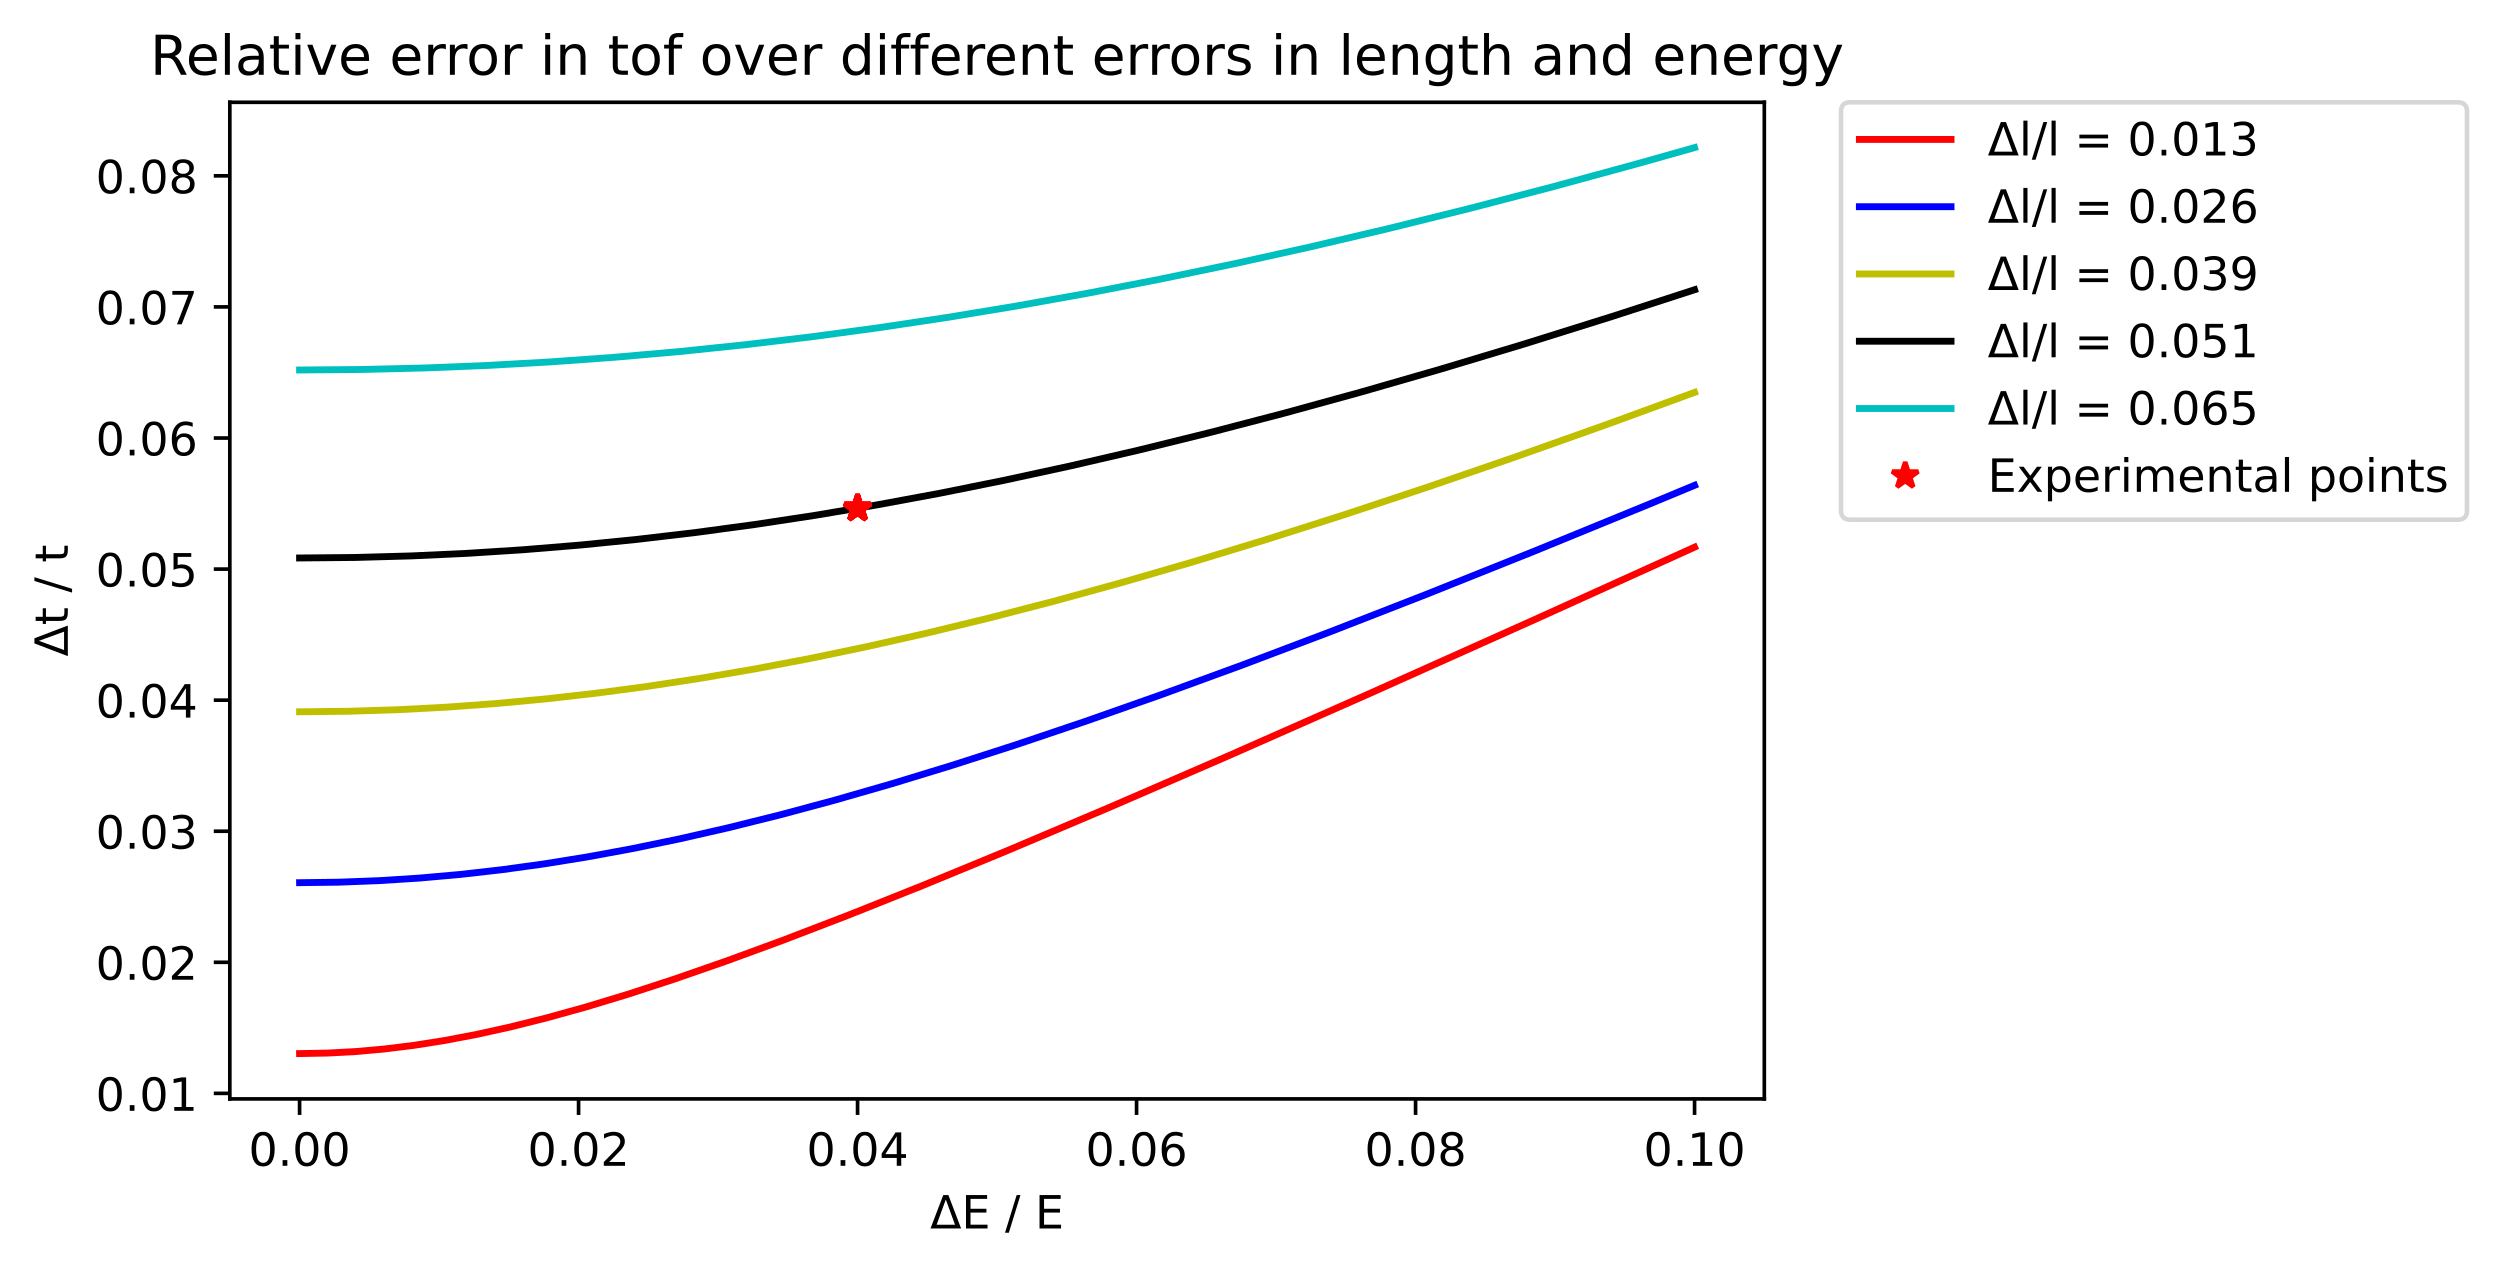 <?xml version="1.0" encoding="utf-8" standalone="no"?>
<!DOCTYPE svg PUBLIC "-//W3C//DTD SVG 1.1//EN"
  "http://www.w3.org/Graphics/SVG/1.1/DTD/svg11.dtd">
<!-- Created with matplotlib (https://matplotlib.org/) -->
<svg height="277.314pt" version="1.1" viewBox="0 0 545.46 277.314" width="545.46pt" xmlns="http://www.w3.org/2000/svg" xmlns:xlink="http://www.w3.org/1999/xlink">
 <defs>
  <style type="text/css">*{stroke-linecap:butt;stroke-linejoin:round;}</style>
 </defs>
 <g id="figure_1">
  <g id="patch_1">
   <path d="M 0 277.314 
L 545.46 277.314 
L 545.46 0 
L 0 0 
z
" style="fill:#ffffff;"/>
  </g>
  <g id="axes_1">
   <g id="patch_2">
    <path d="M 50.144 239.758 
L 384.944 239.758 
L 384.944 22.318 
L 50.144 22.318 
z
" style="fill:#ffffff;"/>
   </g>
   <g id="matplotlib.axis_1">
    <g id="xtick_1">
     <g id="line2d_1">
      <defs>
       <path d="M 0 0 
L 0 3.5 
" id="mcfb7f3542f" style="stroke:#000000;stroke-width:0.8;"/>
      </defs>
      <g>
       <use style="stroke:#000000;stroke-width:0.8;" x="65.362" xlink:href="#mcfb7f3542f" y="239.758"/>
      </g>
     </g>
     <g id="text_1">
      <!-- 0.00 -->
      <g transform="translate(54.229 254.357)scale(0.1 -0.1)">
       <defs>
        <path d="M 31.781 66.406 
Q 24.172 66.406 20.328 58.906 
Q 16.5 51.422 16.5 36.375 
Q 16.5 21.391 20.328 13.891 
Q 24.172 6.391 31.781 6.391 
Q 39.453 6.391 43.281 13.891 
Q 47.125 21.391 47.125 36.375 
Q 47.125 51.422 43.281 58.906 
Q 39.453 66.406 31.781 66.406 
z
M 31.781 74.219 
Q 44.047 74.219 50.516 64.516 
Q 56.984 54.828 56.984 36.375 
Q 56.984 17.969 50.516 8.266 
Q 44.047 -1.422 31.781 -1.422 
Q 19.531 -1.422 13.062 8.266 
Q 6.594 17.969 6.594 36.375 
Q 6.594 54.828 13.062 64.516 
Q 19.531 74.219 31.781 74.219 
z
" id="DejaVuSans-48"/>
        <path d="M 10.688 12.406 
L 21 12.406 
L 21 0 
L 10.688 0 
z
" id="DejaVuSans-46"/>
       </defs>
       <use xlink:href="#DejaVuSans-48"/>
       <use x="63.623" xlink:href="#DejaVuSans-46"/>
       <use x="95.41" xlink:href="#DejaVuSans-48"/>
       <use x="159.033" xlink:href="#DejaVuSans-48"/>
      </g>
     </g>
    </g>
    <g id="xtick_2">
     <g id="line2d_2">
      <g>
       <use style="stroke:#000000;stroke-width:0.8;" x="126.235" xlink:href="#mcfb7f3542f" y="239.758"/>
      </g>
     </g>
     <g id="text_2">
      <!-- 0.02 -->
      <g transform="translate(115.102 254.357)scale(0.1 -0.1)">
       <defs>
        <path d="M 19.188 8.297 
L 53.609 8.297 
L 53.609 0 
L 7.328 0 
L 7.328 8.297 
Q 12.938 14.109 22.625 23.891 
Q 32.328 33.688 34.812 36.531 
Q 39.547 41.844 41.422 45.531 
Q 43.312 49.219 43.312 52.781 
Q 43.312 58.594 39.234 62.25 
Q 35.156 65.922 28.609 65.922 
Q 23.969 65.922 18.812 64.312 
Q 13.672 62.703 7.812 59.422 
L 7.812 69.391 
Q 13.766 71.781 18.938 73 
Q 24.125 74.219 28.422 74.219 
Q 39.75 74.219 46.484 68.547 
Q 53.219 62.891 53.219 53.422 
Q 53.219 48.922 51.531 44.891 
Q 49.859 40.875 45.406 35.406 
Q 44.188 33.984 37.641 27.219 
Q 31.109 20.453 19.188 8.297 
z
" id="DejaVuSans-50"/>
       </defs>
       <use xlink:href="#DejaVuSans-48"/>
       <use x="63.623" xlink:href="#DejaVuSans-46"/>
       <use x="95.41" xlink:href="#DejaVuSans-48"/>
       <use x="159.033" xlink:href="#DejaVuSans-50"/>
      </g>
     </g>
    </g>
    <g id="xtick_3">
     <g id="line2d_3">
      <g>
       <use style="stroke:#000000;stroke-width:0.8;" x="187.107" xlink:href="#mcfb7f3542f" y="239.758"/>
      </g>
     </g>
     <g id="text_3">
      <!-- 0.04 -->
      <g transform="translate(175.975 254.357)scale(0.1 -0.1)">
       <defs>
        <path d="M 37.797 64.312 
L 12.891 25.391 
L 37.797 25.391 
z
M 35.203 72.906 
L 47.609 72.906 
L 47.609 25.391 
L 58.016 25.391 
L 58.016 17.188 
L 47.609 17.188 
L 47.609 0 
L 37.797 0 
L 37.797 17.188 
L 4.891 17.188 
L 4.891 26.703 
z
" id="DejaVuSans-52"/>
       </defs>
       <use xlink:href="#DejaVuSans-48"/>
       <use x="63.623" xlink:href="#DejaVuSans-46"/>
       <use x="95.41" xlink:href="#DejaVuSans-48"/>
       <use x="159.033" xlink:href="#DejaVuSans-52"/>
      </g>
     </g>
    </g>
    <g id="xtick_4">
     <g id="line2d_4">
      <g>
       <use style="stroke:#000000;stroke-width:0.8;" x="247.98" xlink:href="#mcfb7f3542f" y="239.758"/>
      </g>
     </g>
     <g id="text_4">
      <!-- 0.06 -->
      <g transform="translate(236.847 254.357)scale(0.1 -0.1)">
       <defs>
        <path d="M 33.016 40.375 
Q 26.375 40.375 22.484 35.828 
Q 18.609 31.297 18.609 23.391 
Q 18.609 15.531 22.484 10.953 
Q 26.375 6.391 33.016 6.391 
Q 39.656 6.391 43.531 10.953 
Q 47.406 15.531 47.406 23.391 
Q 47.406 31.297 43.531 35.828 
Q 39.656 40.375 33.016 40.375 
z
M 52.594 71.297 
L 52.594 62.312 
Q 48.875 64.062 45.094 64.984 
Q 41.312 65.922 37.594 65.922 
Q 27.828 65.922 22.672 59.328 
Q 17.531 52.734 16.797 39.406 
Q 19.672 43.656 24.016 45.922 
Q 28.375 48.188 33.594 48.188 
Q 44.578 48.188 50.953 41.516 
Q 57.328 34.859 57.328 23.391 
Q 57.328 12.156 50.688 5.359 
Q 44.047 -1.422 33.016 -1.422 
Q 20.359 -1.422 13.672 8.266 
Q 6.984 17.969 6.984 36.375 
Q 6.984 53.656 15.188 63.938 
Q 23.391 74.219 37.203 74.219 
Q 40.922 74.219 44.703 73.484 
Q 48.484 72.75 52.594 71.297 
z
" id="DejaVuSans-54"/>
       </defs>
       <use xlink:href="#DejaVuSans-48"/>
       <use x="63.623" xlink:href="#DejaVuSans-46"/>
       <use x="95.41" xlink:href="#DejaVuSans-48"/>
       <use x="159.033" xlink:href="#DejaVuSans-54"/>
      </g>
     </g>
    </g>
    <g id="xtick_5">
     <g id="line2d_5">
      <g>
       <use style="stroke:#000000;stroke-width:0.8;" x="308.853" xlink:href="#mcfb7f3542f" y="239.758"/>
      </g>
     </g>
     <g id="text_5">
      <!-- 0.08 -->
      <g transform="translate(297.72 254.357)scale(0.1 -0.1)">
       <defs>
        <path d="M 31.781 34.625 
Q 24.75 34.625 20.719 30.859 
Q 16.703 27.094 16.703 20.516 
Q 16.703 13.922 20.719 10.156 
Q 24.75 6.391 31.781 6.391 
Q 38.812 6.391 42.859 10.172 
Q 46.922 13.969 46.922 20.516 
Q 46.922 27.094 42.891 30.859 
Q 38.875 34.625 31.781 34.625 
z
M 21.922 38.812 
Q 15.578 40.375 12.031 44.719 
Q 8.5 49.078 8.5 55.328 
Q 8.5 64.062 14.719 69.141 
Q 20.953 74.219 31.781 74.219 
Q 42.672 74.219 48.875 69.141 
Q 55.078 64.062 55.078 55.328 
Q 55.078 49.078 51.531 44.719 
Q 48 40.375 41.703 38.812 
Q 48.828 37.156 52.797 32.312 
Q 56.781 27.484 56.781 20.516 
Q 56.781 9.906 50.312 4.234 
Q 43.844 -1.422 31.781 -1.422 
Q 19.734 -1.422 13.25 4.234 
Q 6.781 9.906 6.781 20.516 
Q 6.781 27.484 10.781 32.312 
Q 14.797 37.156 21.922 38.812 
z
M 18.312 54.391 
Q 18.312 48.734 21.844 45.562 
Q 25.391 42.391 31.781 42.391 
Q 38.141 42.391 41.719 45.562 
Q 45.312 48.734 45.312 54.391 
Q 45.312 60.062 41.719 63.234 
Q 38.141 66.406 31.781 66.406 
Q 25.391 66.406 21.844 63.234 
Q 18.312 60.062 18.312 54.391 
z
" id="DejaVuSans-56"/>
       </defs>
       <use xlink:href="#DejaVuSans-48"/>
       <use x="63.623" xlink:href="#DejaVuSans-46"/>
       <use x="95.41" xlink:href="#DejaVuSans-48"/>
       <use x="159.033" xlink:href="#DejaVuSans-56"/>
      </g>
     </g>
    </g>
    <g id="xtick_6">
     <g id="line2d_6">
      <g>
       <use style="stroke:#000000;stroke-width:0.8;" x="369.726" xlink:href="#mcfb7f3542f" y="239.758"/>
      </g>
     </g>
     <g id="text_6">
      <!-- 0.10 -->
      <g transform="translate(358.593 254.357)scale(0.1 -0.1)">
       <defs>
        <path d="M 12.406 8.297 
L 28.516 8.297 
L 28.516 63.922 
L 10.984 60.406 
L 10.984 69.391 
L 28.422 72.906 
L 38.281 72.906 
L 38.281 8.297 
L 54.391 8.297 
L 54.391 0 
L 12.406 0 
z
" id="DejaVuSans-49"/>
       </defs>
       <use xlink:href="#DejaVuSans-48"/>
       <use x="63.623" xlink:href="#DejaVuSans-46"/>
       <use x="95.41" xlink:href="#DejaVuSans-49"/>
       <use x="159.033" xlink:href="#DejaVuSans-48"/>
      </g>
     </g>
    </g>
    <g id="text_7">
     <!-- ΔE / E -->
     <g transform="translate(202.942 268.035)scale(0.1 -0.1)">
      <defs>
       <path d="M 34.188 63.188 
L 14.156 8.203 
L 54.25 8.203 
z
M 0.781 0 
L 28.609 72.906 
L 39.797 72.906 
L 67.578 0 
z
" id="DejaVuSans-916"/>
       <path d="M 9.812 72.906 
L 55.906 72.906 
L 55.906 64.594 
L 19.672 64.594 
L 19.672 43.016 
L 54.391 43.016 
L 54.391 34.719 
L 19.672 34.719 
L 19.672 8.297 
L 56.781 8.297 
L 56.781 0 
L 9.812 0 
z
" id="DejaVuSans-69"/>
       <path id="DejaVuSans-32"/>
       <path d="M 25.391 72.906 
L 33.688 72.906 
L 8.297 -9.281 
L 0 -9.281 
z
" id="DejaVuSans-47"/>
      </defs>
      <use xlink:href="#DejaVuSans-916"/>
      <use x="68.408" xlink:href="#DejaVuSans-69"/>
      <use x="131.592" xlink:href="#DejaVuSans-32"/>
      <use x="163.379" xlink:href="#DejaVuSans-47"/>
      <use x="197.07" xlink:href="#DejaVuSans-32"/>
      <use x="228.857" xlink:href="#DejaVuSans-69"/>
     </g>
    </g>
   </g>
   <g id="matplotlib.axis_2">
    <g id="ytick_1">
     <g id="line2d_7">
      <defs>
       <path d="M 0 0 
L -3.5 0 
" id="md1a9a8bd95" style="stroke:#000000;stroke-width:0.8;"/>
      </defs>
      <g>
       <use style="stroke:#000000;stroke-width:0.8;" x="50.144" xlink:href="#md1a9a8bd95" y="238.562"/>
      </g>
     </g>
     <g id="text_8">
      <!-- 0.01 -->
      <g transform="translate(20.878 242.362)scale(0.1 -0.1)">
       <use xlink:href="#DejaVuSans-48"/>
       <use x="63.623" xlink:href="#DejaVuSans-46"/>
       <use x="95.41" xlink:href="#DejaVuSans-48"/>
       <use x="159.033" xlink:href="#DejaVuSans-49"/>
      </g>
     </g>
    </g>
    <g id="ytick_2">
     <g id="line2d_8">
      <g>
       <use style="stroke:#000000;stroke-width:0.8;" x="50.144" xlink:href="#md1a9a8bd95" y="209.963"/>
      </g>
     </g>
     <g id="text_9">
      <!-- 0.02 -->
      <g transform="translate(20.878 213.762)scale(0.1 -0.1)">
       <use xlink:href="#DejaVuSans-48"/>
       <use x="63.623" xlink:href="#DejaVuSans-46"/>
       <use x="95.41" xlink:href="#DejaVuSans-48"/>
       <use x="159.033" xlink:href="#DejaVuSans-50"/>
      </g>
     </g>
    </g>
    <g id="ytick_3">
     <g id="line2d_9">
      <g>
       <use style="stroke:#000000;stroke-width:0.8;" x="50.144" xlink:href="#md1a9a8bd95" y="181.364"/>
      </g>
     </g>
     <g id="text_10">
      <!-- 0.03 -->
      <g transform="translate(20.878 185.163)scale(0.1 -0.1)">
       <defs>
        <path d="M 40.578 39.312 
Q 47.656 37.797 51.625 33 
Q 55.609 28.219 55.609 21.188 
Q 55.609 10.406 48.188 4.484 
Q 40.766 -1.422 27.094 -1.422 
Q 22.516 -1.422 17.656 -0.516 
Q 12.797 0.391 7.625 2.203 
L 7.625 11.719 
Q 11.719 9.328 16.594 8.109 
Q 21.484 6.891 26.812 6.891 
Q 36.078 6.891 40.938 10.547 
Q 45.797 14.203 45.797 21.188 
Q 45.797 27.641 41.281 31.266 
Q 36.766 34.906 28.719 34.906 
L 20.219 34.906 
L 20.219 43.016 
L 29.109 43.016 
Q 36.375 43.016 40.234 45.922 
Q 44.094 48.828 44.094 54.297 
Q 44.094 59.906 40.109 62.906 
Q 36.141 65.922 28.719 65.922 
Q 24.656 65.922 20.016 65.031 
Q 15.375 64.156 9.812 62.312 
L 9.812 71.094 
Q 15.438 72.656 20.344 73.438 
Q 25.25 74.219 29.594 74.219 
Q 40.828 74.219 47.359 69.109 
Q 53.906 64.016 53.906 55.328 
Q 53.906 49.266 50.438 45.094 
Q 46.969 40.922 40.578 39.312 
z
" id="DejaVuSans-51"/>
       </defs>
       <use xlink:href="#DejaVuSans-48"/>
       <use x="63.623" xlink:href="#DejaVuSans-46"/>
       <use x="95.41" xlink:href="#DejaVuSans-48"/>
       <use x="159.033" xlink:href="#DejaVuSans-51"/>
      </g>
     </g>
    </g>
    <g id="ytick_4">
     <g id="line2d_10">
      <g>
       <use style="stroke:#000000;stroke-width:0.8;" x="50.144" xlink:href="#md1a9a8bd95" y="152.765"/>
      </g>
     </g>
     <g id="text_11">
      <!-- 0.04 -->
      <g transform="translate(20.878 156.564)scale(0.1 -0.1)">
       <use xlink:href="#DejaVuSans-48"/>
       <use x="63.623" xlink:href="#DejaVuSans-46"/>
       <use x="95.41" xlink:href="#DejaVuSans-48"/>
       <use x="159.033" xlink:href="#DejaVuSans-52"/>
      </g>
     </g>
    </g>
    <g id="ytick_5">
     <g id="line2d_11">
      <g>
       <use style="stroke:#000000;stroke-width:0.8;" x="50.144" xlink:href="#md1a9a8bd95" y="124.165"/>
      </g>
     </g>
     <g id="text_12">
      <!-- 0.05 -->
      <g transform="translate(20.878 127.965)scale(0.1 -0.1)">
       <defs>
        <path d="M 10.797 72.906 
L 49.516 72.906 
L 49.516 64.594 
L 19.828 64.594 
L 19.828 46.734 
Q 21.969 47.469 24.109 47.828 
Q 26.266 48.188 28.422 48.188 
Q 40.625 48.188 47.75 41.5 
Q 54.891 34.812 54.891 23.391 
Q 54.891 11.625 47.562 5.094 
Q 40.234 -1.422 26.906 -1.422 
Q 22.312 -1.422 17.547 -0.641 
Q 12.797 0.141 7.719 1.703 
L 7.719 11.625 
Q 12.109 9.234 16.797 8.062 
Q 21.484 6.891 26.703 6.891 
Q 35.156 6.891 40.078 11.328 
Q 45.016 15.766 45.016 23.391 
Q 45.016 31 40.078 35.438 
Q 35.156 39.891 26.703 39.891 
Q 22.75 39.891 18.812 39.016 
Q 14.891 38.141 10.797 36.281 
z
" id="DejaVuSans-53"/>
       </defs>
       <use xlink:href="#DejaVuSans-48"/>
       <use x="63.623" xlink:href="#DejaVuSans-46"/>
       <use x="95.41" xlink:href="#DejaVuSans-48"/>
       <use x="159.033" xlink:href="#DejaVuSans-53"/>
      </g>
     </g>
    </g>
    <g id="ytick_6">
     <g id="line2d_12">
      <g>
       <use style="stroke:#000000;stroke-width:0.8;" x="50.144" xlink:href="#md1a9a8bd95" y="95.566"/>
      </g>
     </g>
     <g id="text_13">
      <!-- 0.06 -->
      <g transform="translate(20.878 99.365)scale(0.1 -0.1)">
       <use xlink:href="#DejaVuSans-48"/>
       <use x="63.623" xlink:href="#DejaVuSans-46"/>
       <use x="95.41" xlink:href="#DejaVuSans-48"/>
       <use x="159.033" xlink:href="#DejaVuSans-54"/>
      </g>
     </g>
    </g>
    <g id="ytick_7">
     <g id="line2d_13">
      <g>
       <use style="stroke:#000000;stroke-width:0.8;" x="50.144" xlink:href="#md1a9a8bd95" y="66.967"/>
      </g>
     </g>
     <g id="text_14">
      <!-- 0.07 -->
      <g transform="translate(20.878 70.766)scale(0.1 -0.1)">
       <defs>
        <path d="M 8.203 72.906 
L 55.078 72.906 
L 55.078 68.703 
L 28.609 0 
L 18.312 0 
L 43.219 64.594 
L 8.203 64.594 
z
" id="DejaVuSans-55"/>
       </defs>
       <use xlink:href="#DejaVuSans-48"/>
       <use x="63.623" xlink:href="#DejaVuSans-46"/>
       <use x="95.41" xlink:href="#DejaVuSans-48"/>
       <use x="159.033" xlink:href="#DejaVuSans-55"/>
      </g>
     </g>
    </g>
    <g id="ytick_8">
     <g id="line2d_14">
      <g>
       <use style="stroke:#000000;stroke-width:0.8;" x="50.144" xlink:href="#md1a9a8bd95" y="38.368"/>
      </g>
     </g>
     <g id="text_15">
      <!-- 0.08 -->
      <g transform="translate(20.878 42.167)scale(0.1 -0.1)">
       <use xlink:href="#DejaVuSans-48"/>
       <use x="63.623" xlink:href="#DejaVuSans-46"/>
       <use x="95.41" xlink:href="#DejaVuSans-48"/>
       <use x="159.033" xlink:href="#DejaVuSans-56"/>
      </g>
     </g>
    </g>
    <g id="text_16">
     <!-- Δt / t -->
     <g transform="translate(14.798 143.241)rotate(-90)scale(0.1 -0.1)">
      <defs>
       <path d="M 18.312 70.219 
L 18.312 54.688 
L 36.812 54.688 
L 36.812 47.703 
L 18.312 47.703 
L 18.312 18.016 
Q 18.312 11.328 20.141 9.422 
Q 21.969 7.516 27.594 7.516 
L 36.812 7.516 
L 36.812 0 
L 27.594 0 
Q 17.188 0 13.234 3.875 
Q 9.281 7.766 9.281 18.016 
L 9.281 47.703 
L 2.688 47.703 
L 2.688 54.688 
L 9.281 54.688 
L 9.281 70.219 
z
" id="DejaVuSans-116"/>
      </defs>
      <use xlink:href="#DejaVuSans-916"/>
      <use x="68.408" xlink:href="#DejaVuSans-116"/>
      <use x="107.617" xlink:href="#DejaVuSans-32"/>
      <use x="139.404" xlink:href="#DejaVuSans-47"/>
      <use x="173.096" xlink:href="#DejaVuSans-32"/>
      <use x="204.883" xlink:href="#DejaVuSans-116"/>
     </g>
    </g>
   </g>
   <g id="line2d_15">
    <path clip-path="url(#p6b0a6f665c)" d="M 65.362 229.874 
L 71.455 229.765 
L 77.549 229.437 
L 83.947 228.866 
L 90.345 228.071 
L 97.047 227.013 
L 104.055 225.679 
L 111.367 224.063 
L 119.288 222.081 
L 127.819 219.713 
L 136.959 216.944 
L 147.013 213.665 
L 158.286 209.748 
L 170.777 205.168 
L 185.097 199.672 
L 201.244 193.23 
L 219.829 185.571 
L 241.765 176.282 
L 267.662 165.065 
L 298.433 151.486 
L 335.907 134.698 
L 369.726 119.384 
L 369.726 119.384 
" style="fill:none;stroke:#ff0000;stroke-linecap:square;stroke-width:1.5;"/>
   </g>
   <g id="line2d_16">
    <path clip-path="url(#p6b0a6f665c)" d="M 65.362 192.587 
L 73.893 192.48 
L 82.728 192.142 
L 91.563 191.578 
L 100.399 190.792 
L 109.539 189.753 
L 118.679 188.493 
L 128.124 186.969 
L 137.873 185.174 
L 148.232 183.036 
L 158.895 180.603 
L 170.168 177.798 
L 182.05 174.605 
L 194.541 171.012 
L 207.642 167.013 
L 221.657 162.503 
L 236.89 157.363 
L 253.342 151.571 
L 271.013 145.11 
L 290.207 137.854 
L 311.229 129.667 
L 334.384 120.409 
L 359.976 109.935 
L 369.726 105.888 
L 369.726 105.888 
" style="fill:none;stroke:#0000ff;stroke-linecap:square;stroke-width:1.5;"/>
   </g>
   <g id="line2d_17">
    <path clip-path="url(#p6b0a6f665c)" d="M 65.362 155.3 
L 76.025 155.188 
L 86.689 154.852 
L 97.352 154.295 
L 108.015 153.519 
L 118.984 152.499 
L 129.952 151.257 
L 141.224 149.759 
L 152.802 147.995 
L 164.684 145.957 
L 176.871 143.64 
L 189.362 141.039 
L 202.463 138.08 
L 215.868 134.825 
L 229.883 131.193 
L 244.507 127.173 
L 260.045 122.666 
L 276.192 117.748 
L 293.254 112.318 
L 311.229 106.363 
L 330.423 99.767 
L 350.836 92.515 
L 369.726 85.61 
L 369.726 85.61 
" style="fill:none;stroke:#bfbf00;stroke-linecap:square;stroke-width:1.5;"/>
   </g>
   <g id="line2d_18">
    <path clip-path="url(#p6b0a6f665c)" d="M 65.362 121.742 
L 77.549 121.629 
L 89.735 121.292 
L 101.922 120.731 
L 114.109 119.949 
L 126.6 118.923 
L 139.092 117.673 
L 151.888 116.167 
L 164.684 114.438 
L 177.785 112.447 
L 191.19 110.185 
L 204.9 107.648 
L 218.915 104.83 
L 233.539 101.663 
L 248.468 98.202 
L 264.006 94.37 
L 280.153 90.158 
L 296.91 85.554 
L 314.276 80.552 
L 332.556 75.054 
L 351.75 69.043 
L 369.726 63.214 
L 369.726 63.214 
" style="fill:none;stroke:#000000;stroke-linecap:square;stroke-width:1.5;"/>
   </g>
   <g id="line2d_19">
    <path clip-path="url(#p6b0a6f665c)" d="M 65.362 80.726 
L 79.072 80.615 
L 92.782 80.281 
L 106.492 79.727 
L 120.202 78.954 
L 134.217 77.94 
L 148.232 76.704 
L 162.551 75.216 
L 176.871 73.505 
L 191.495 71.535 
L 206.423 69.297 
L 221.657 66.786 
L 237.195 63.997 
L 253.038 60.927 
L 269.185 57.571 
L 285.942 53.859 
L 303.003 49.852 
L 320.674 45.472 
L 338.954 40.71 
L 357.844 35.557 
L 369.726 32.202 
L 369.726 32.202 
" style="fill:none;stroke:#00bfbf;stroke-linecap:square;stroke-width:1.5;"/>
   </g>
   <g id="line2d_20">
    <defs>
     <path d="M 0 -3 
L -0.674 -0.927 
L -2.853 -0.927 
L -1.09 0.354 
L -1.763 2.427 
L -0 1.146 
L 1.763 2.427 
L 1.09 0.354 
L 2.853 -0.927 
L 0.674 -0.927 
z
" id="m41c94395f3" style="stroke:#ff0000;stroke-linejoin:bevel;"/>
    </defs>
    <g clip-path="url(#p6b0a6f665c)">
     <use style="fill:#ff0000;stroke:#ff0000;stroke-linejoin:bevel;" x="187.107" xlink:href="#m41c94395f3" y="110.897"/>
     <use style="fill:#ff0000;stroke:#ff0000;stroke-linejoin:bevel;" x="187.107" xlink:href="#m41c94395f3" y="110.897"/>
     <use style="fill:#ff0000;stroke:#ff0000;stroke-linejoin:bevel;" x="187.107" xlink:href="#m41c94395f3" y="110.897"/>
     <use style="fill:#ff0000;stroke:#ff0000;stroke-linejoin:bevel;" x="187.107" xlink:href="#m41c94395f3" y="110.897"/>
     <use style="fill:#ff0000;stroke:#ff0000;stroke-linejoin:bevel;" x="187.107" xlink:href="#m41c94395f3" y="110.897"/>
     <use style="fill:#ff0000;stroke:#ff0000;stroke-linejoin:bevel;" x="187.107" xlink:href="#m41c94395f3" y="110.897"/>
     <use style="fill:#ff0000;stroke:#ff0000;stroke-linejoin:bevel;" x="187.107" xlink:href="#m41c94395f3" y="110.897"/>
    </g>
   </g>
   <g id="patch_3">
    <path d="M 50.144 239.758 
L 50.144 22.318 
" style="fill:none;stroke:#000000;stroke-linecap:square;stroke-linejoin:miter;stroke-width:0.8;"/>
   </g>
   <g id="patch_4">
    <path d="M 384.944 239.758 
L 384.944 22.318 
" style="fill:none;stroke:#000000;stroke-linecap:square;stroke-linejoin:miter;stroke-width:0.8;"/>
   </g>
   <g id="patch_5">
    <path d="M 50.144 239.758 
L 384.944 239.758 
" style="fill:none;stroke:#000000;stroke-linecap:square;stroke-linejoin:miter;stroke-width:0.8;"/>
   </g>
   <g id="patch_6">
    <path d="M 50.144 22.318 
L 384.944 22.318 
" style="fill:none;stroke:#000000;stroke-linecap:square;stroke-linejoin:miter;stroke-width:0.8;"/>
   </g>
   <g id="text_17">
    <!-- Relative error in tof over different errors in length and energy -->
    <g transform="translate(32.76 16.318)scale(0.12 -0.12)">
     <defs>
      <path d="M 44.391 34.188 
Q 47.562 33.109 50.562 29.594 
Q 53.562 26.078 56.594 19.922 
L 66.609 0 
L 56 0 
L 46.688 18.703 
Q 43.062 26.031 39.672 28.422 
Q 36.281 30.812 30.422 30.812 
L 19.672 30.812 
L 19.672 0 
L 9.812 0 
L 9.812 72.906 
L 32.078 72.906 
Q 44.578 72.906 50.734 67.672 
Q 56.891 62.453 56.891 51.906 
Q 56.891 45.016 53.688 40.469 
Q 50.484 35.938 44.391 34.188 
z
M 19.672 64.797 
L 19.672 38.922 
L 32.078 38.922 
Q 39.203 38.922 42.844 42.219 
Q 46.484 45.516 46.484 51.906 
Q 46.484 58.297 42.844 61.547 
Q 39.203 64.797 32.078 64.797 
z
" id="DejaVuSans-82"/>
      <path d="M 56.203 29.594 
L 56.203 25.203 
L 14.891 25.203 
Q 15.484 15.922 20.484 11.062 
Q 25.484 6.203 34.422 6.203 
Q 39.594 6.203 44.453 7.469 
Q 49.312 8.734 54.109 11.281 
L 54.109 2.781 
Q 49.266 0.734 44.188 -0.344 
Q 39.109 -1.422 33.891 -1.422 
Q 20.797 -1.422 13.156 6.188 
Q 5.516 13.812 5.516 26.812 
Q 5.516 40.234 12.766 48.109 
Q 20.016 56 32.328 56 
Q 43.359 56 49.781 48.891 
Q 56.203 41.797 56.203 29.594 
z
M 47.219 32.234 
Q 47.125 39.594 43.094 43.984 
Q 39.062 48.391 32.422 48.391 
Q 24.906 48.391 20.391 44.141 
Q 15.875 39.891 15.188 32.172 
z
" id="DejaVuSans-101"/>
      <path d="M 9.422 75.984 
L 18.406 75.984 
L 18.406 0 
L 9.422 0 
z
" id="DejaVuSans-108"/>
      <path d="M 34.281 27.484 
Q 23.391 27.484 19.188 25 
Q 14.984 22.516 14.984 16.5 
Q 14.984 11.719 18.141 8.906 
Q 21.297 6.109 26.703 6.109 
Q 34.188 6.109 38.703 11.406 
Q 43.219 16.703 43.219 25.484 
L 43.219 27.484 
z
M 52.203 31.203 
L 52.203 0 
L 43.219 0 
L 43.219 8.297 
Q 40.141 3.328 35.547 0.953 
Q 30.953 -1.422 24.312 -1.422 
Q 15.922 -1.422 10.953 3.297 
Q 6 8.016 6 15.922 
Q 6 25.141 12.172 29.828 
Q 18.359 34.516 30.609 34.516 
L 43.219 34.516 
L 43.219 35.406 
Q 43.219 41.609 39.141 45 
Q 35.062 48.391 27.688 48.391 
Q 23 48.391 18.547 47.266 
Q 14.109 46.141 10.016 43.891 
L 10.016 52.203 
Q 14.938 54.109 19.578 55.047 
Q 24.219 56 28.609 56 
Q 40.484 56 46.344 49.844 
Q 52.203 43.703 52.203 31.203 
z
" id="DejaVuSans-97"/>
      <path d="M 9.422 54.688 
L 18.406 54.688 
L 18.406 0 
L 9.422 0 
z
M 9.422 75.984 
L 18.406 75.984 
L 18.406 64.594 
L 9.422 64.594 
z
" id="DejaVuSans-105"/>
      <path d="M 2.984 54.688 
L 12.5 54.688 
L 29.594 8.797 
L 46.688 54.688 
L 56.203 54.688 
L 35.688 0 
L 23.484 0 
z
" id="DejaVuSans-118"/>
      <path d="M 41.109 46.297 
Q 39.594 47.172 37.812 47.578 
Q 36.031 48 33.891 48 
Q 26.266 48 22.188 43.047 
Q 18.109 38.094 18.109 28.812 
L 18.109 0 
L 9.078 0 
L 9.078 54.688 
L 18.109 54.688 
L 18.109 46.188 
Q 20.953 51.172 25.484 53.578 
Q 30.031 56 36.531 56 
Q 37.453 56 38.578 55.875 
Q 39.703 55.766 41.062 55.516 
z
" id="DejaVuSans-114"/>
      <path d="M 30.609 48.391 
Q 23.391 48.391 19.188 42.75 
Q 14.984 37.109 14.984 27.297 
Q 14.984 17.484 19.156 11.844 
Q 23.344 6.203 30.609 6.203 
Q 37.797 6.203 41.984 11.859 
Q 46.188 17.531 46.188 27.297 
Q 46.188 37.016 41.984 42.703 
Q 37.797 48.391 30.609 48.391 
z
M 30.609 56 
Q 42.328 56 49.016 48.375 
Q 55.719 40.766 55.719 27.297 
Q 55.719 13.875 49.016 6.219 
Q 42.328 -1.422 30.609 -1.422 
Q 18.844 -1.422 12.172 6.219 
Q 5.516 13.875 5.516 27.297 
Q 5.516 40.766 12.172 48.375 
Q 18.844 56 30.609 56 
z
" id="DejaVuSans-111"/>
      <path d="M 54.891 33.016 
L 54.891 0 
L 45.906 0 
L 45.906 32.719 
Q 45.906 40.484 42.875 44.328 
Q 39.844 48.188 33.797 48.188 
Q 26.516 48.188 22.312 43.547 
Q 18.109 38.922 18.109 30.906 
L 18.109 0 
L 9.078 0 
L 9.078 54.688 
L 18.109 54.688 
L 18.109 46.188 
Q 21.344 51.125 25.703 53.562 
Q 30.078 56 35.797 56 
Q 45.219 56 50.047 50.172 
Q 54.891 44.344 54.891 33.016 
z
" id="DejaVuSans-110"/>
      <path d="M 37.109 75.984 
L 37.109 68.5 
L 28.516 68.5 
Q 23.688 68.5 21.797 66.547 
Q 19.922 64.594 19.922 59.516 
L 19.922 54.688 
L 34.719 54.688 
L 34.719 47.703 
L 19.922 47.703 
L 19.922 0 
L 10.891 0 
L 10.891 47.703 
L 2.297 47.703 
L 2.297 54.688 
L 10.891 54.688 
L 10.891 58.5 
Q 10.891 67.625 15.141 71.797 
Q 19.391 75.984 28.609 75.984 
z
" id="DejaVuSans-102"/>
      <path d="M 45.406 46.391 
L 45.406 75.984 
L 54.391 75.984 
L 54.391 0 
L 45.406 0 
L 45.406 8.203 
Q 42.578 3.328 38.25 0.953 
Q 33.938 -1.422 27.875 -1.422 
Q 17.969 -1.422 11.734 6.484 
Q 5.516 14.406 5.516 27.297 
Q 5.516 40.188 11.734 48.094 
Q 17.969 56 27.875 56 
Q 33.938 56 38.25 53.625 
Q 42.578 51.266 45.406 46.391 
z
M 14.797 27.297 
Q 14.797 17.391 18.875 11.75 
Q 22.953 6.109 30.078 6.109 
Q 37.203 6.109 41.297 11.75 
Q 45.406 17.391 45.406 27.297 
Q 45.406 37.203 41.297 42.844 
Q 37.203 48.484 30.078 48.484 
Q 22.953 48.484 18.875 42.844 
Q 14.797 37.203 14.797 27.297 
z
" id="DejaVuSans-100"/>
      <path d="M 44.281 53.078 
L 44.281 44.578 
Q 40.484 46.531 36.375 47.5 
Q 32.281 48.484 27.875 48.484 
Q 21.188 48.484 17.844 46.438 
Q 14.5 44.391 14.5 40.281 
Q 14.5 37.156 16.891 35.375 
Q 19.281 33.594 26.516 31.984 
L 29.594 31.297 
Q 39.156 29.25 43.188 25.516 
Q 47.219 21.781 47.219 15.094 
Q 47.219 7.469 41.188 3.016 
Q 35.156 -1.422 24.609 -1.422 
Q 20.219 -1.422 15.453 -0.562 
Q 10.688 0.297 5.422 2 
L 5.422 11.281 
Q 10.406 8.688 15.234 7.391 
Q 20.062 6.109 24.812 6.109 
Q 31.156 6.109 34.562 8.281 
Q 37.984 10.453 37.984 14.406 
Q 37.984 18.062 35.516 20.016 
Q 33.062 21.969 24.703 23.781 
L 21.578 24.516 
Q 13.234 26.266 9.516 29.906 
Q 5.812 33.547 5.812 39.891 
Q 5.812 47.609 11.281 51.797 
Q 16.75 56 26.812 56 
Q 31.781 56 36.172 55.266 
Q 40.578 54.547 44.281 53.078 
z
" id="DejaVuSans-115"/>
      <path d="M 45.406 27.984 
Q 45.406 37.75 41.375 43.109 
Q 37.359 48.484 30.078 48.484 
Q 22.859 48.484 18.828 43.109 
Q 14.797 37.75 14.797 27.984 
Q 14.797 18.266 18.828 12.891 
Q 22.859 7.516 30.078 7.516 
Q 37.359 7.516 41.375 12.891 
Q 45.406 18.266 45.406 27.984 
z
M 54.391 6.781 
Q 54.391 -7.172 48.188 -13.984 
Q 42 -20.797 29.203 -20.797 
Q 24.469 -20.797 20.266 -20.094 
Q 16.062 -19.391 12.109 -17.922 
L 12.109 -9.188 
Q 16.062 -11.328 19.922 -12.344 
Q 23.781 -13.375 27.781 -13.375 
Q 36.625 -13.375 41.016 -8.766 
Q 45.406 -4.156 45.406 5.172 
L 45.406 9.625 
Q 42.625 4.781 38.281 2.391 
Q 33.938 0 27.875 0 
Q 17.828 0 11.672 7.656 
Q 5.516 15.328 5.516 27.984 
Q 5.516 40.672 11.672 48.328 
Q 17.828 56 27.875 56 
Q 33.938 56 38.281 53.609 
Q 42.625 51.219 45.406 46.391 
L 45.406 54.688 
L 54.391 54.688 
z
" id="DejaVuSans-103"/>
      <path d="M 54.891 33.016 
L 54.891 0 
L 45.906 0 
L 45.906 32.719 
Q 45.906 40.484 42.875 44.328 
Q 39.844 48.188 33.797 48.188 
Q 26.516 48.188 22.312 43.547 
Q 18.109 38.922 18.109 30.906 
L 18.109 0 
L 9.078 0 
L 9.078 75.984 
L 18.109 75.984 
L 18.109 46.188 
Q 21.344 51.125 25.703 53.562 
Q 30.078 56 35.797 56 
Q 45.219 56 50.047 50.172 
Q 54.891 44.344 54.891 33.016 
z
" id="DejaVuSans-104"/>
      <path d="M 32.172 -5.078 
Q 28.375 -14.844 24.75 -17.812 
Q 21.141 -20.797 15.094 -20.797 
L 7.906 -20.797 
L 7.906 -13.281 
L 13.188 -13.281 
Q 16.891 -13.281 18.938 -11.516 
Q 21 -9.766 23.484 -3.219 
L 25.094 0.875 
L 2.984 54.688 
L 12.5 54.688 
L 29.594 11.922 
L 46.688 54.688 
L 56.203 54.688 
z
" id="DejaVuSans-121"/>
     </defs>
     <use xlink:href="#DejaVuSans-82"/>
     <use x="64.982" xlink:href="#DejaVuSans-101"/>
     <use x="126.506" xlink:href="#DejaVuSans-108"/>
     <use x="154.289" xlink:href="#DejaVuSans-97"/>
     <use x="215.568" xlink:href="#DejaVuSans-116"/>
     <use x="254.777" xlink:href="#DejaVuSans-105"/>
     <use x="282.561" xlink:href="#DejaVuSans-118"/>
     <use x="341.74" xlink:href="#DejaVuSans-101"/>
     <use x="403.264" xlink:href="#DejaVuSans-32"/>
     <use x="435.051" xlink:href="#DejaVuSans-101"/>
     <use x="496.574" xlink:href="#DejaVuSans-114"/>
     <use x="535.938" xlink:href="#DejaVuSans-114"/>
     <use x="574.801" xlink:href="#DejaVuSans-111"/>
     <use x="635.982" xlink:href="#DejaVuSans-114"/>
     <use x="677.096" xlink:href="#DejaVuSans-32"/>
     <use x="708.883" xlink:href="#DejaVuSans-105"/>
     <use x="736.666" xlink:href="#DejaVuSans-110"/>
     <use x="800.045" xlink:href="#DejaVuSans-32"/>
     <use x="831.832" xlink:href="#DejaVuSans-116"/>
     <use x="871.041" xlink:href="#DejaVuSans-111"/>
     <use x="932.223" xlink:href="#DejaVuSans-102"/>
     <use x="967.428" xlink:href="#DejaVuSans-32"/>
     <use x="999.215" xlink:href="#DejaVuSans-111"/>
     <use x="1060.396" xlink:href="#DejaVuSans-118"/>
     <use x="1119.576" xlink:href="#DejaVuSans-101"/>
     <use x="1181.1" xlink:href="#DejaVuSans-114"/>
     <use x="1222.213" xlink:href="#DejaVuSans-32"/>
     <use x="1254" xlink:href="#DejaVuSans-100"/>
     <use x="1317.477" xlink:href="#DejaVuSans-105"/>
     <use x="1345.26" xlink:href="#DejaVuSans-102"/>
     <use x="1380.465" xlink:href="#DejaVuSans-102"/>
     <use x="1415.67" xlink:href="#DejaVuSans-101"/>
     <use x="1477.193" xlink:href="#DejaVuSans-114"/>
     <use x="1516.057" xlink:href="#DejaVuSans-101"/>
     <use x="1577.58" xlink:href="#DejaVuSans-110"/>
     <use x="1640.959" xlink:href="#DejaVuSans-116"/>
     <use x="1680.168" xlink:href="#DejaVuSans-32"/>
     <use x="1711.955" xlink:href="#DejaVuSans-101"/>
     <use x="1773.479" xlink:href="#DejaVuSans-114"/>
     <use x="1812.842" xlink:href="#DejaVuSans-114"/>
     <use x="1851.705" xlink:href="#DejaVuSans-111"/>
     <use x="1912.887" xlink:href="#DejaVuSans-114"/>
     <use x="1954" xlink:href="#DejaVuSans-115"/>
     <use x="2006.1" xlink:href="#DejaVuSans-32"/>
     <use x="2037.887" xlink:href="#DejaVuSans-105"/>
     <use x="2065.67" xlink:href="#DejaVuSans-110"/>
     <use x="2129.049" xlink:href="#DejaVuSans-32"/>
     <use x="2160.836" xlink:href="#DejaVuSans-108"/>
     <use x="2188.619" xlink:href="#DejaVuSans-101"/>
     <use x="2250.143" xlink:href="#DejaVuSans-110"/>
     <use x="2313.521" xlink:href="#DejaVuSans-103"/>
     <use x="2376.998" xlink:href="#DejaVuSans-116"/>
     <use x="2416.207" xlink:href="#DejaVuSans-104"/>
     <use x="2479.586" xlink:href="#DejaVuSans-32"/>
     <use x="2511.373" xlink:href="#DejaVuSans-97"/>
     <use x="2572.652" xlink:href="#DejaVuSans-110"/>
     <use x="2636.031" xlink:href="#DejaVuSans-100"/>
     <use x="2699.508" xlink:href="#DejaVuSans-32"/>
     <use x="2731.295" xlink:href="#DejaVuSans-101"/>
     <use x="2792.818" xlink:href="#DejaVuSans-110"/>
     <use x="2856.197" xlink:href="#DejaVuSans-101"/>
     <use x="2917.721" xlink:href="#DejaVuSans-114"/>
     <use x="2957.084" xlink:href="#DejaVuSans-103"/>
     <use x="3020.561" xlink:href="#DejaVuSans-121"/>
    </g>
   </g>
   <g id="legend_1">
    <g id="patch_7">
     <path d="M 403.684 113.387 
L 536.26 113.387 
Q 538.26 113.387 538.26 111.387 
L 538.26 24.318 
Q 538.26 22.318 536.26 22.318 
L 403.684 22.318 
Q 401.684 22.318 401.684 24.318 
L 401.684 111.387 
Q 401.684 113.387 403.684 113.387 
z
" style="fill:#ffffff;opacity:0.8;stroke:#cccccc;stroke-linejoin:miter;"/>
    </g>
    <g id="line2d_21">
     <path d="M 405.684 30.417 
L 425.684 30.417 
" style="fill:none;stroke:#ff0000;stroke-linecap:square;stroke-width:1.5;"/>
    </g>
    <g id="line2d_22"/>
    <g id="text_18">
     <!-- Δl/l = 0.013 -->
     <g transform="translate(433.684 33.917)scale(0.1 -0.1)">
      <defs>
       <path d="M 10.594 45.406 
L 73.188 45.406 
L 73.188 37.203 
L 10.594 37.203 
z
M 10.594 25.484 
L 73.188 25.484 
L 73.188 17.188 
L 10.594 17.188 
z
" id="DejaVuSans-61"/>
      </defs>
      <use xlink:href="#DejaVuSans-916"/>
      <use x="68.408" xlink:href="#DejaVuSans-108"/>
      <use x="96.191" xlink:href="#DejaVuSans-47"/>
      <use x="129.883" xlink:href="#DejaVuSans-108"/>
      <use x="157.666" xlink:href="#DejaVuSans-32"/>
      <use x="189.453" xlink:href="#DejaVuSans-61"/>
      <use x="273.242" xlink:href="#DejaVuSans-32"/>
      <use x="305.029" xlink:href="#DejaVuSans-48"/>
      <use x="368.652" xlink:href="#DejaVuSans-46"/>
      <use x="400.439" xlink:href="#DejaVuSans-48"/>
      <use x="464.062" xlink:href="#DejaVuSans-49"/>
      <use x="527.686" xlink:href="#DejaVuSans-51"/>
     </g>
    </g>
    <g id="line2d_23">
     <path d="M 405.684 45.095 
L 425.684 45.095 
" style="fill:none;stroke:#0000ff;stroke-linecap:square;stroke-width:1.5;"/>
    </g>
    <g id="line2d_24"/>
    <g id="text_19">
     <!-- Δl/l = 0.026 -->
     <g transform="translate(433.684 48.595)scale(0.1 -0.1)">
      <use xlink:href="#DejaVuSans-916"/>
      <use x="68.408" xlink:href="#DejaVuSans-108"/>
      <use x="96.191" xlink:href="#DejaVuSans-47"/>
      <use x="129.883" xlink:href="#DejaVuSans-108"/>
      <use x="157.666" xlink:href="#DejaVuSans-32"/>
      <use x="189.453" xlink:href="#DejaVuSans-61"/>
      <use x="273.242" xlink:href="#DejaVuSans-32"/>
      <use x="305.029" xlink:href="#DejaVuSans-48"/>
      <use x="368.652" xlink:href="#DejaVuSans-46"/>
      <use x="400.439" xlink:href="#DejaVuSans-48"/>
      <use x="464.062" xlink:href="#DejaVuSans-50"/>
      <use x="527.686" xlink:href="#DejaVuSans-54"/>
     </g>
    </g>
    <g id="line2d_25">
     <path d="M 405.684 59.773 
L 425.684 59.773 
" style="fill:none;stroke:#bfbf00;stroke-linecap:square;stroke-width:1.5;"/>
    </g>
    <g id="line2d_26"/>
    <g id="text_20">
     <!-- Δl/l = 0.039 -->
     <g transform="translate(433.684 63.273)scale(0.1 -0.1)">
      <defs>
       <path d="M 10.984 1.516 
L 10.984 10.5 
Q 14.703 8.734 18.5 7.812 
Q 22.312 6.891 25.984 6.891 
Q 35.75 6.891 40.891 13.453 
Q 46.047 20.016 46.781 33.406 
Q 43.953 29.203 39.594 26.953 
Q 35.25 24.703 29.984 24.703 
Q 19.047 24.703 12.672 31.312 
Q 6.297 37.938 6.297 49.422 
Q 6.297 60.641 12.938 67.422 
Q 19.578 74.219 30.609 74.219 
Q 43.266 74.219 49.922 64.516 
Q 56.594 54.828 56.594 36.375 
Q 56.594 19.141 48.406 8.859 
Q 40.234 -1.422 26.422 -1.422 
Q 22.703 -1.422 18.891 -0.688 
Q 15.094 0.047 10.984 1.516 
z
M 30.609 32.422 
Q 37.25 32.422 41.125 36.953 
Q 45.016 41.5 45.016 49.422 
Q 45.016 57.281 41.125 61.844 
Q 37.25 66.406 30.609 66.406 
Q 23.969 66.406 20.094 61.844 
Q 16.219 57.281 16.219 49.422 
Q 16.219 41.5 20.094 36.953 
Q 23.969 32.422 30.609 32.422 
z
" id="DejaVuSans-57"/>
      </defs>
      <use xlink:href="#DejaVuSans-916"/>
      <use x="68.408" xlink:href="#DejaVuSans-108"/>
      <use x="96.191" xlink:href="#DejaVuSans-47"/>
      <use x="129.883" xlink:href="#DejaVuSans-108"/>
      <use x="157.666" xlink:href="#DejaVuSans-32"/>
      <use x="189.453" xlink:href="#DejaVuSans-61"/>
      <use x="273.242" xlink:href="#DejaVuSans-32"/>
      <use x="305.029" xlink:href="#DejaVuSans-48"/>
      <use x="368.652" xlink:href="#DejaVuSans-46"/>
      <use x="400.439" xlink:href="#DejaVuSans-48"/>
      <use x="464.062" xlink:href="#DejaVuSans-51"/>
      <use x="527.686" xlink:href="#DejaVuSans-57"/>
     </g>
    </g>
    <g id="line2d_27">
     <path d="M 405.684 74.451 
L 425.684 74.451 
" style="fill:none;stroke:#000000;stroke-linecap:square;stroke-width:1.5;"/>
    </g>
    <g id="line2d_28"/>
    <g id="text_21">
     <!-- Δl/l = 0.051 -->
     <g transform="translate(433.684 77.951)scale(0.1 -0.1)">
      <use xlink:href="#DejaVuSans-916"/>
      <use x="68.408" xlink:href="#DejaVuSans-108"/>
      <use x="96.191" xlink:href="#DejaVuSans-47"/>
      <use x="129.883" xlink:href="#DejaVuSans-108"/>
      <use x="157.666" xlink:href="#DejaVuSans-32"/>
      <use x="189.453" xlink:href="#DejaVuSans-61"/>
      <use x="273.242" xlink:href="#DejaVuSans-32"/>
      <use x="305.029" xlink:href="#DejaVuSans-48"/>
      <use x="368.652" xlink:href="#DejaVuSans-46"/>
      <use x="400.439" xlink:href="#DejaVuSans-48"/>
      <use x="464.062" xlink:href="#DejaVuSans-53"/>
      <use x="527.686" xlink:href="#DejaVuSans-49"/>
     </g>
    </g>
    <g id="line2d_29">
     <path d="M 405.684 89.129 
L 425.684 89.129 
" style="fill:none;stroke:#00bfbf;stroke-linecap:square;stroke-width:1.5;"/>
    </g>
    <g id="line2d_30"/>
    <g id="text_22">
     <!-- Δl/l = 0.065 -->
     <g transform="translate(433.684 92.629)scale(0.1 -0.1)">
      <use xlink:href="#DejaVuSans-916"/>
      <use x="68.408" xlink:href="#DejaVuSans-108"/>
      <use x="96.191" xlink:href="#DejaVuSans-47"/>
      <use x="129.883" xlink:href="#DejaVuSans-108"/>
      <use x="157.666" xlink:href="#DejaVuSans-32"/>
      <use x="189.453" xlink:href="#DejaVuSans-61"/>
      <use x="273.242" xlink:href="#DejaVuSans-32"/>
      <use x="305.029" xlink:href="#DejaVuSans-48"/>
      <use x="368.652" xlink:href="#DejaVuSans-46"/>
      <use x="400.439" xlink:href="#DejaVuSans-48"/>
      <use x="464.062" xlink:href="#DejaVuSans-54"/>
      <use x="527.686" xlink:href="#DejaVuSans-53"/>
     </g>
    </g>
    <g id="line2d_31"/>
    <g id="line2d_32">
     <g>
      <use style="fill:#ff0000;stroke:#ff0000;stroke-linejoin:bevel;" x="415.684" xlink:href="#m41c94395f3" y="103.807"/>
     </g>
    </g>
    <g id="text_23">
     <!-- Experimental points -->
     <g transform="translate(433.684 107.307)scale(0.1 -0.1)">
      <defs>
       <path d="M 54.891 54.688 
L 35.109 28.078 
L 55.906 0 
L 45.312 0 
L 29.391 21.484 
L 13.484 0 
L 2.875 0 
L 24.125 28.609 
L 4.688 54.688 
L 15.281 54.688 
L 29.781 35.203 
L 44.281 54.688 
z
" id="DejaVuSans-120"/>
       <path d="M 18.109 8.203 
L 18.109 -20.797 
L 9.078 -20.797 
L 9.078 54.688 
L 18.109 54.688 
L 18.109 46.391 
Q 20.953 51.266 25.266 53.625 
Q 29.594 56 35.594 56 
Q 45.562 56 51.781 48.094 
Q 58.016 40.188 58.016 27.297 
Q 58.016 14.406 51.781 6.484 
Q 45.562 -1.422 35.594 -1.422 
Q 29.594 -1.422 25.266 0.953 
Q 20.953 3.328 18.109 8.203 
z
M 48.688 27.297 
Q 48.688 37.203 44.609 42.844 
Q 40.531 48.484 33.406 48.484 
Q 26.266 48.484 22.188 42.844 
Q 18.109 37.203 18.109 27.297 
Q 18.109 17.391 22.188 11.75 
Q 26.266 6.109 33.406 6.109 
Q 40.531 6.109 44.609 11.75 
Q 48.688 17.391 48.688 27.297 
z
" id="DejaVuSans-112"/>
       <path d="M 52 44.188 
Q 55.375 50.25 60.062 53.125 
Q 64.75 56 71.094 56 
Q 79.641 56 84.281 50.016 
Q 88.922 44.047 88.922 33.016 
L 88.922 0 
L 79.891 0 
L 79.891 32.719 
Q 79.891 40.578 77.094 44.375 
Q 74.312 48.188 68.609 48.188 
Q 61.625 48.188 57.562 43.547 
Q 53.516 38.922 53.516 30.906 
L 53.516 0 
L 44.484 0 
L 44.484 32.719 
Q 44.484 40.625 41.703 44.406 
Q 38.922 48.188 33.109 48.188 
Q 26.219 48.188 22.156 43.531 
Q 18.109 38.875 18.109 30.906 
L 18.109 0 
L 9.078 0 
L 9.078 54.688 
L 18.109 54.688 
L 18.109 46.188 
Q 21.188 51.219 25.484 53.609 
Q 29.781 56 35.688 56 
Q 41.656 56 45.828 52.969 
Q 50 49.953 52 44.188 
z
" id="DejaVuSans-109"/>
      </defs>
      <use xlink:href="#DejaVuSans-69"/>
      <use x="63.184" xlink:href="#DejaVuSans-120"/>
      <use x="122.363" xlink:href="#DejaVuSans-112"/>
      <use x="185.84" xlink:href="#DejaVuSans-101"/>
      <use x="247.363" xlink:href="#DejaVuSans-114"/>
      <use x="288.477" xlink:href="#DejaVuSans-105"/>
      <use x="316.26" xlink:href="#DejaVuSans-109"/>
      <use x="413.672" xlink:href="#DejaVuSans-101"/>
      <use x="475.195" xlink:href="#DejaVuSans-110"/>
      <use x="538.574" xlink:href="#DejaVuSans-116"/>
      <use x="577.783" xlink:href="#DejaVuSans-97"/>
      <use x="639.062" xlink:href="#DejaVuSans-108"/>
      <use x="666.846" xlink:href="#DejaVuSans-32"/>
      <use x="698.633" xlink:href="#DejaVuSans-112"/>
      <use x="762.109" xlink:href="#DejaVuSans-111"/>
      <use x="823.291" xlink:href="#DejaVuSans-105"/>
      <use x="851.074" xlink:href="#DejaVuSans-110"/>
      <use x="914.453" xlink:href="#DejaVuSans-116"/>
      <use x="953.662" xlink:href="#DejaVuSans-115"/>
     </g>
    </g>
   </g>
  </g>
 </g>
 <defs>
  <clipPath id="p6b0a6f665c">
   <rect height="217.44" width="334.8" x="50.144" y="22.318"/>
  </clipPath>
 </defs>
</svg>
